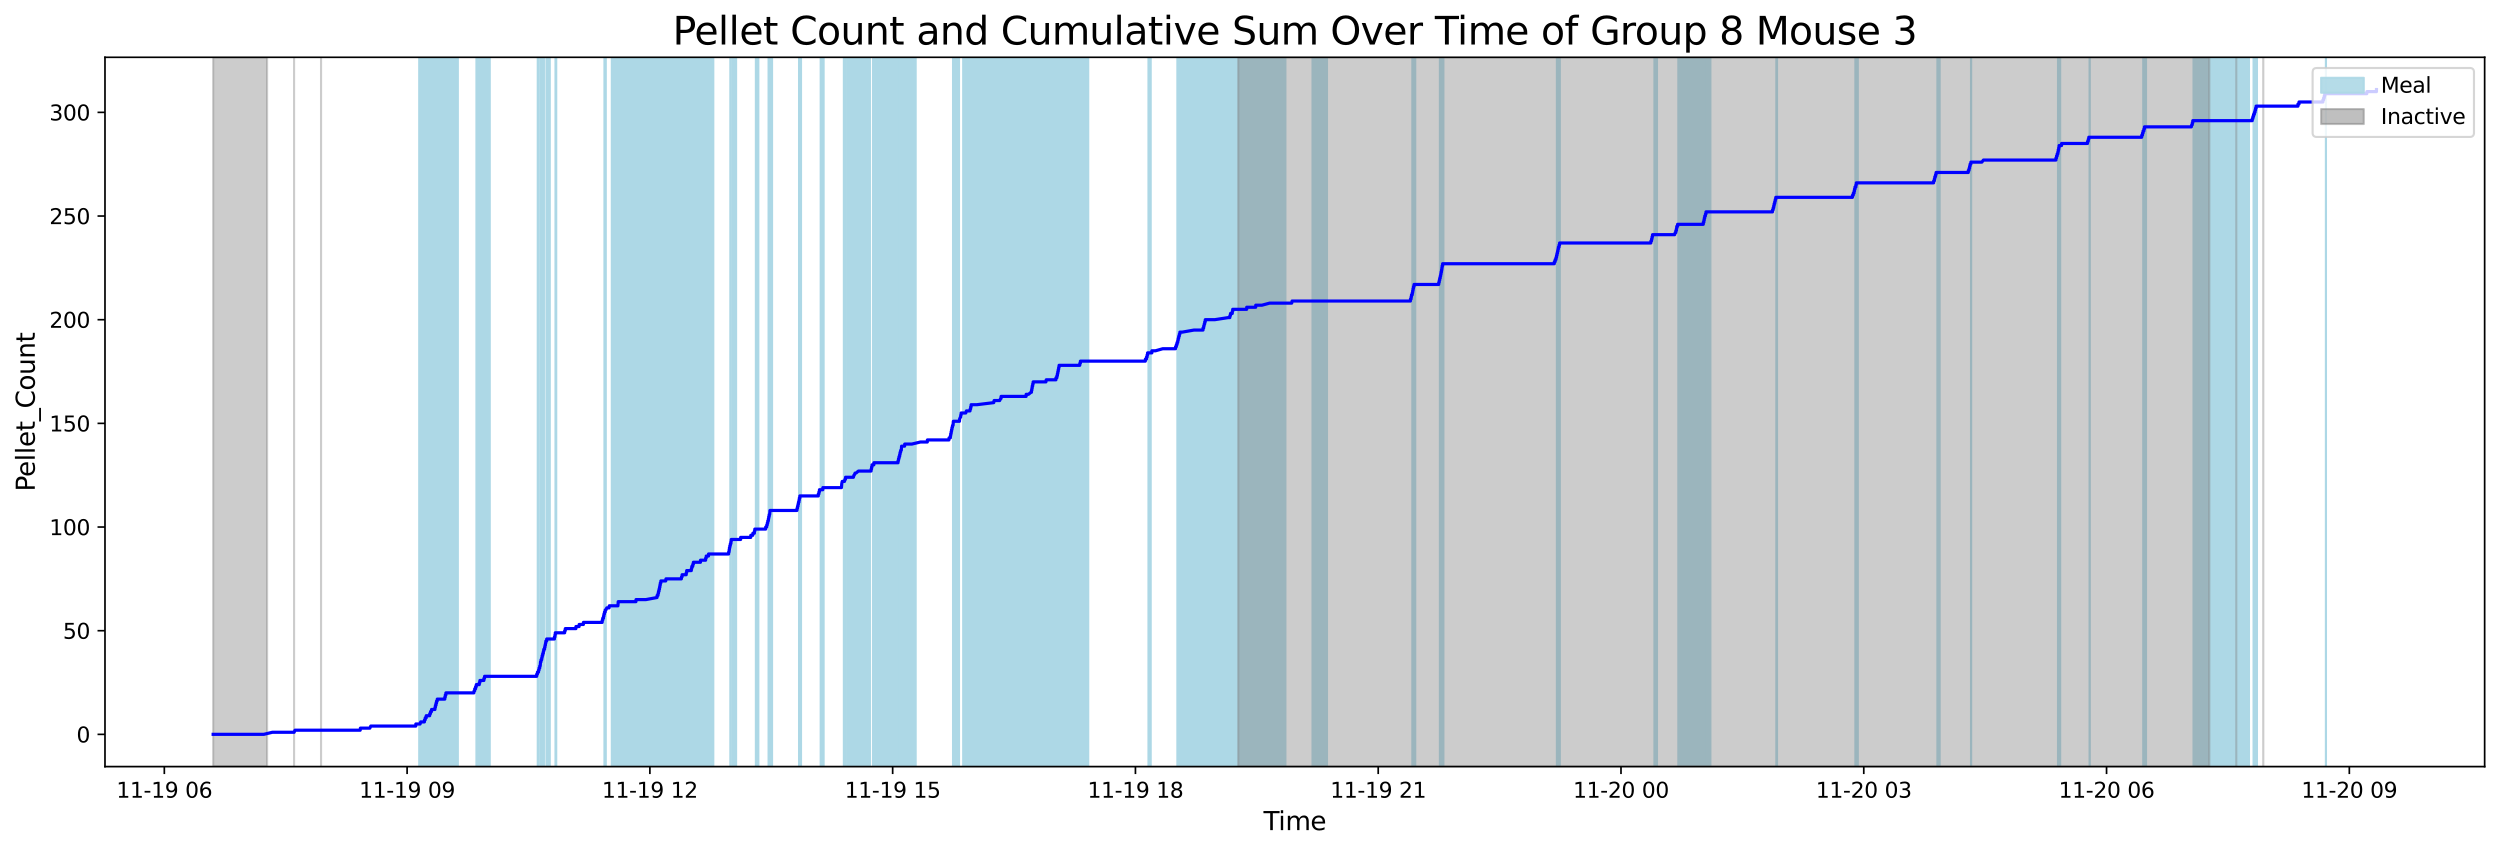 <?xml version="1.0" encoding="utf-8" standalone="no"?>
<!DOCTYPE svg PUBLIC "-//W3C//DTD SVG 1.1//EN"
  "http://www.w3.org/Graphics/SVG/1.1/DTD/svg11.dtd">
<svg xmlns:xlink="http://www.w3.org/1999/xlink" width="1172.435pt" height="399.009pt" viewBox="0 0 1172.435 399.009" xmlns="http://www.w3.org/2000/svg" version="1.1">
 <defs>
  <style type="text/css">*{stroke-linejoin: round; stroke-linecap: butt}</style>
 </defs>
 <g id="figure_1">
  <g id="patch_1">
   <path d="M 0 399.009 
L 1172.435 399.009 
L 1172.435 0 
L 0 0 
z
" style="fill: #ffffff"/>
  </g>
  <g id="axes_1">
   <g id="patch_2">
    <path d="M 49.235 359.517 
L 1165.235 359.517 
L 1165.235 26.877 
L 49.235 26.877 
z
" style="fill: #ffffff"/>
   </g>
   <g id="patch_3">
    <path d="M 199.939 359.517 
L 199.939 26.877 
L 196.603 26.877 
L 196.603 359.517 
z
" clip-path="url(#pc5980fa121)" style="fill: #add8e6; stroke: #add8e6; stroke-linejoin: miter"/>
   </g>
   <g id="patch_4">
    <path d="M 214.711 359.517 
L 214.711 26.877 
L 200.548 26.877 
L 200.548 359.517 
z
" clip-path="url(#pc5980fa121)" style="fill: #add8e6; stroke: #add8e6; stroke-linejoin: miter"/>
   </g>
   <g id="patch_5">
    <path d="M 201.368 359.517 
L 201.368 26.877 
L 200.675 26.877 
L 200.675 359.517 
z
" clip-path="url(#pc5980fa121)" style="fill: #add8e6; stroke: #add8e6; stroke-linejoin: miter"/>
   </g>
   <g id="patch_6">
    <path d="M 205.461 359.517 
L 205.461 26.877 
L 205.4 26.877 
L 205.4 359.517 
z
" clip-path="url(#pc5980fa121)" style="fill: #add8e6; stroke: #add8e6; stroke-linejoin: miter"/>
   </g>
   <g id="patch_7">
    <path d="M 209.621 359.517 
L 209.621 26.877 
L 209.692 26.877 
L 209.692 359.517 
z
" clip-path="url(#pc5980fa121)" style="fill: #add8e6; stroke: #add8e6; stroke-linejoin: miter"/>
   </g>
   <g id="patch_8">
    <path d="M 229.679 359.517 
L 229.679 26.877 
L 223.44 26.877 
L 223.44 359.517 
z
" clip-path="url(#pc5980fa121)" style="fill: #add8e6; stroke: #add8e6; stroke-linejoin: miter"/>
   </g>
   <g id="patch_9">
    <path d="M 224.897 359.517 
L 224.897 26.877 
L 225.801 26.877 
L 225.801 359.517 
z
" clip-path="url(#pc5980fa121)" style="fill: #add8e6; stroke: #add8e6; stroke-linejoin: miter"/>
   </g>
   <g id="patch_10">
    <path d="M 252.197 359.517 
L 252.197 26.877 
L 252.349 26.877 
L 252.349 359.517 
z
" clip-path="url(#pc5980fa121)" style="fill: #add8e6; stroke: #add8e6; stroke-linejoin: miter"/>
   </g>
   <g id="patch_11">
    <path d="M 253.333 359.517 
L 253.333 26.877 
L 253.517 26.877 
L 253.517 359.517 
z
" clip-path="url(#pc5980fa121)" style="fill: #add8e6; stroke: #add8e6; stroke-linejoin: miter"/>
   </g>
   <g id="patch_12">
    <path d="M 254.248 359.517 
L 254.248 26.877 
L 254.194 26.877 
L 254.194 359.517 
z
" clip-path="url(#pc5980fa121)" style="fill: #add8e6; stroke: #add8e6; stroke-linejoin: miter"/>
   </g>
   <g id="patch_13">
    <path d="M 255.079 359.517 
L 255.079 26.877 
L 254.984 26.877 
L 254.984 359.517 
z
" clip-path="url(#pc5980fa121)" style="fill: #add8e6; stroke: #add8e6; stroke-linejoin: miter"/>
   </g>
   <g id="patch_14">
    <path d="M 256.287 359.517 
L 256.287 26.877 
L 256.494 26.877 
L 256.494 359.517 
z
" clip-path="url(#pc5980fa121)" style="fill: #add8e6; stroke: #add8e6; stroke-linejoin: miter"/>
   </g>
   <g id="patch_15">
    <path d="M 257.831 359.517 
L 257.831 26.877 
L 256.964 26.877 
L 256.964 359.517 
z
" clip-path="url(#pc5980fa121)" style="fill: #add8e6; stroke: #add8e6; stroke-linejoin: miter"/>
   </g>
   <g id="patch_16">
    <path d="M 260.515 359.517 
L 260.515 26.877 
L 260.85 26.877 
L 260.85 359.517 
z
" clip-path="url(#pc5980fa121)" style="fill: #add8e6; stroke: #add8e6; stroke-linejoin: miter"/>
   </g>
   <g id="patch_17">
    <path d="M 283.471 359.517 
L 283.471 26.877 
L 284.096 26.877 
L 284.096 359.517 
z
" clip-path="url(#pc5980fa121)" style="fill: #add8e6; stroke: #add8e6; stroke-linejoin: miter"/>
   </g>
   <g id="patch_18">
    <path d="M 309.186 359.517 
L 309.186 26.877 
L 286.936 26.877 
L 286.936 359.517 
z
" clip-path="url(#pc5980fa121)" style="fill: #add8e6; stroke: #add8e6; stroke-linejoin: miter"/>
   </g>
   <g id="patch_19">
    <path d="M 316.663 359.517 
L 316.663 26.877 
L 290.895 26.877 
L 290.895 359.517 
z
" clip-path="url(#pc5980fa121)" style="fill: #add8e6; stroke: #add8e6; stroke-linejoin: miter"/>
   </g>
   <g id="patch_20">
    <path d="M 334.511 359.517 
L 334.511 26.877 
L 310.47 26.877 
L 310.47 359.517 
z
" clip-path="url(#pc5980fa121)" style="fill: #add8e6; stroke: #add8e6; stroke-linejoin: miter"/>
   </g>
   <g id="patch_21">
    <path d="M 324.346 359.517 
L 324.346 26.877 
L 320.509 26.877 
L 320.509 359.517 
z
" clip-path="url(#pc5980fa121)" style="fill: #add8e6; stroke: #add8e6; stroke-linejoin: miter"/>
   </g>
   <g id="patch_22">
    <path d="M 322.372 359.517 
L 322.372 26.877 
L 322.817 26.877 
L 322.817 359.517 
z
" clip-path="url(#pc5980fa121)" style="fill: #add8e6; stroke: #add8e6; stroke-linejoin: miter"/>
   </g>
   <g id="patch_23">
    <path d="M 325.461 359.517 
L 325.461 26.877 
L 325.638 26.877 
L 325.638 359.517 
z
" clip-path="url(#pc5980fa121)" style="fill: #add8e6; stroke: #add8e6; stroke-linejoin: miter"/>
   </g>
   <g id="patch_24">
    <path d="M 331.308 359.517 
L 331.308 26.877 
L 331.745 26.877 
L 331.745 359.517 
z
" clip-path="url(#pc5980fa121)" style="fill: #add8e6; stroke: #add8e6; stroke-linejoin: miter"/>
   </g>
   <g id="patch_25">
    <path d="M 342.727 359.517 
L 342.727 26.877 
L 342.51 26.877 
L 342.51 359.517 
z
" clip-path="url(#pc5980fa121)" style="fill: #add8e6; stroke: #add8e6; stroke-linejoin: miter"/>
   </g>
   <g id="patch_26">
    <path d="M 345.199 359.517 
L 345.199 26.877 
L 343.478 26.877 
L 343.478 359.517 
z
" clip-path="url(#pc5980fa121)" style="fill: #add8e6; stroke: #add8e6; stroke-linejoin: miter"/>
   </g>
   <g id="patch_27">
    <path d="M 355.638 359.517 
L 355.638 26.877 
L 354.488 26.877 
L 354.488 359.517 
z
" clip-path="url(#pc5980fa121)" style="fill: #add8e6; stroke: #add8e6; stroke-linejoin: miter"/>
   </g>
   <g id="patch_28">
    <path d="M 360.445 359.517 
L 360.445 26.877 
L 360.82 26.877 
L 360.82 359.517 
z
" clip-path="url(#pc5980fa121)" style="fill: #add8e6; stroke: #add8e6; stroke-linejoin: miter"/>
   </g>
   <g id="patch_29">
    <path d="M 361.524 359.517 
L 361.524 26.877 
L 360.932 26.877 
L 360.932 359.517 
z
" clip-path="url(#pc5980fa121)" style="fill: #add8e6; stroke: #add8e6; stroke-linejoin: miter"/>
   </g>
   <g id="patch_30">
    <path d="M 361.607 359.517 
L 361.607 26.877 
L 361.012 26.877 
L 361.012 359.517 
z
" clip-path="url(#pc5980fa121)" style="fill: #add8e6; stroke: #add8e6; stroke-linejoin: miter"/>
   </g>
   <g id="patch_31">
    <path d="M 362.07 359.517 
L 362.07 26.877 
L 361.68 26.877 
L 361.68 359.517 
z
" clip-path="url(#pc5980fa121)" style="fill: #add8e6; stroke: #add8e6; stroke-linejoin: miter"/>
   </g>
   <g id="patch_32">
    <path d="M 374.738 359.517 
L 374.738 26.877 
L 374.753 26.877 
L 374.753 359.517 
z
" clip-path="url(#pc5980fa121)" style="fill: #add8e6; stroke: #add8e6; stroke-linejoin: miter"/>
   </g>
   <g id="patch_33">
    <path d="M 375.457 359.517 
L 375.457 26.877 
L 375.653 26.877 
L 375.653 359.517 
z
" clip-path="url(#pc5980fa121)" style="fill: #add8e6; stroke: #add8e6; stroke-linejoin: miter"/>
   </g>
   <g id="patch_34">
    <path d="M 386.254 359.517 
L 386.254 26.877 
L 384.884 26.877 
L 384.884 359.517 
z
" clip-path="url(#pc5980fa121)" style="fill: #add8e6; stroke: #add8e6; stroke-linejoin: miter"/>
   </g>
   <g id="patch_35">
    <path d="M 396.7 359.517 
L 396.7 26.877 
L 395.755 26.877 
L 395.755 359.517 
z
" clip-path="url(#pc5980fa121)" style="fill: #add8e6; stroke: #add8e6; stroke-linejoin: miter"/>
   </g>
   <g id="patch_36">
    <path d="M 407.969 359.517 
L 407.969 26.877 
L 397.499 26.877 
L 397.499 359.517 
z
" clip-path="url(#pc5980fa121)" style="fill: #add8e6; stroke: #add8e6; stroke-linejoin: miter"/>
   </g>
   <g id="patch_37">
    <path d="M 429.423 359.517 
L 429.423 26.877 
L 409.428 26.877 
L 409.428 359.517 
z
" clip-path="url(#pc5980fa121)" style="fill: #add8e6; stroke: #add8e6; stroke-linejoin: miter"/>
   </g>
   <g id="patch_38">
    <path d="M 421.664 359.517 
L 421.664 26.877 
L 422.157 26.877 
L 422.157 359.517 
z
" clip-path="url(#pc5980fa121)" style="fill: #add8e6; stroke: #add8e6; stroke-linejoin: miter"/>
   </g>
   <g id="patch_39">
    <path d="M 422.994 359.517 
L 422.994 26.877 
L 423.167 26.877 
L 423.167 359.517 
z
" clip-path="url(#pc5980fa121)" style="fill: #add8e6; stroke: #add8e6; stroke-linejoin: miter"/>
   </g>
   <g id="patch_40">
    <path d="M 449.744 359.517 
L 449.744 26.877 
L 446.955 26.877 
L 446.955 359.517 
z
" clip-path="url(#pc5980fa121)" style="fill: #add8e6; stroke: #add8e6; stroke-linejoin: miter"/>
   </g>
   <g id="patch_41">
    <path d="M 448.719 359.517 
L 448.719 26.877 
L 447.832 26.877 
L 447.832 359.517 
z
" clip-path="url(#pc5980fa121)" style="fill: #add8e6; stroke: #add8e6; stroke-linejoin: miter"/>
   </g>
   <g id="patch_42">
    <path d="M 473.804 359.517 
L 473.804 26.877 
L 451.718 26.877 
L 451.718 359.517 
z
" clip-path="url(#pc5980fa121)" style="fill: #add8e6; stroke: #add8e6; stroke-linejoin: miter"/>
   </g>
   <g id="patch_43">
    <path d="M 469.583 359.517 
L 469.583 26.877 
L 455.861 26.877 
L 455.861 359.517 
z
" clip-path="url(#pc5980fa121)" style="fill: #add8e6; stroke: #add8e6; stroke-linejoin: miter"/>
   </g>
   <g id="patch_44">
    <path d="M 492.487 359.517 
L 492.487 26.877 
L 476.572 26.877 
L 476.572 359.517 
z
" clip-path="url(#pc5980fa121)" style="fill: #add8e6; stroke: #add8e6; stroke-linejoin: miter"/>
   </g>
   <g id="patch_45">
    <path d="M 496.113 359.517 
L 496.113 26.877 
L 470.065 26.877 
L 470.065 359.517 
z
" clip-path="url(#pc5980fa121)" style="fill: #add8e6; stroke: #add8e6; stroke-linejoin: miter"/>
   </g>
   <g id="patch_46">
    <path d="M 510.345 359.517 
L 510.345 26.877 
L 484.281 26.877 
L 484.281 359.517 
z
" clip-path="url(#pc5980fa121)" style="fill: #add8e6; stroke: #add8e6; stroke-linejoin: miter"/>
   </g>
   <g id="patch_47">
    <path d="M 484.987 359.517 
L 484.987 26.877 
L 485.061 26.877 
L 485.061 359.517 
z
" clip-path="url(#pc5980fa121)" style="fill: #add8e6; stroke: #add8e6; stroke-linejoin: miter"/>
   </g>
   <g id="patch_48">
    <path d="M 498.964 359.517 
L 498.964 26.877 
L 497.264 26.877 
L 497.264 359.517 
z
" clip-path="url(#pc5980fa121)" style="fill: #add8e6; stroke: #add8e6; stroke-linejoin: miter"/>
   </g>
   <g id="patch_49">
    <path d="M 509.051 359.517 
L 509.051 26.877 
L 507.258 26.877 
L 507.258 359.517 
z
" clip-path="url(#pc5980fa121)" style="fill: #add8e6; stroke: #add8e6; stroke-linejoin: miter"/>
   </g>
   <g id="patch_50">
    <path d="M 539.651 359.517 
L 539.651 26.877 
L 538.607 26.877 
L 538.607 359.517 
z
" clip-path="url(#pc5980fa121)" style="fill: #add8e6; stroke: #add8e6; stroke-linejoin: miter"/>
   </g>
   <g id="patch_51">
    <path d="M 572.165 359.517 
L 572.165 26.877 
L 552.16 26.877 
L 552.16 359.517 
z
" clip-path="url(#pc5980fa121)" style="fill: #add8e6; stroke: #add8e6; stroke-linejoin: miter"/>
   </g>
   <g id="patch_52">
    <path d="M 553.874 359.517 
L 553.874 26.877 
L 553.803 26.877 
L 553.803 359.517 
z
" clip-path="url(#pc5980fa121)" style="fill: #add8e6; stroke: #add8e6; stroke-linejoin: miter"/>
   </g>
   <g id="patch_53">
    <path d="M 586.798 359.517 
L 586.798 26.877 
L 564.887 26.877 
L 564.887 359.517 
z
" clip-path="url(#pc5980fa121)" style="fill: #add8e6; stroke: #add8e6; stroke-linejoin: miter"/>
   </g>
   <g id="patch_54">
    <path d="M 569.045 359.517 
L 569.045 26.877 
L 565.707 26.877 
L 565.707 359.517 
z
" clip-path="url(#pc5980fa121)" style="fill: #add8e6; stroke: #add8e6; stroke-linejoin: miter"/>
   </g>
   <g id="patch_55">
    <path d="M 602.811 359.517 
L 602.811 26.877 
L 577.546 26.877 
L 577.546 359.517 
z
" clip-path="url(#pc5980fa121)" style="fill: #add8e6; stroke: #add8e6; stroke-linejoin: miter"/>
   </g>
   <g id="patch_56">
    <path d="M 578.292 359.517 
L 578.292 26.877 
L 578.531 26.877 
L 578.531 359.517 
z
" clip-path="url(#pc5980fa121)" style="fill: #add8e6; stroke: #add8e6; stroke-linejoin: miter"/>
   </g>
   <g id="patch_57">
    <path d="M 622.315 359.517 
L 622.315 26.877 
L 615.544 26.877 
L 615.544 359.517 
z
" clip-path="url(#pc5980fa121)" style="fill: #add8e6; stroke: #add8e6; stroke-linejoin: miter"/>
   </g>
   <g id="patch_58">
    <path d="M 662.447 359.517 
L 662.447 26.877 
L 662.356 26.877 
L 662.356 359.517 
z
" clip-path="url(#pc5980fa121)" style="fill: #add8e6; stroke: #add8e6; stroke-linejoin: miter"/>
   </g>
   <g id="patch_59">
    <path d="M 663.004 359.517 
L 663.004 26.877 
L 663.699 26.877 
L 663.699 359.517 
z
" clip-path="url(#pc5980fa121)" style="fill: #add8e6; stroke: #add8e6; stroke-linejoin: miter"/>
   </g>
   <g id="patch_60">
    <path d="M 675.275 359.517 
L 675.275 26.877 
L 675.924 26.877 
L 675.924 359.517 
z
" clip-path="url(#pc5980fa121)" style="fill: #add8e6; stroke: #add8e6; stroke-linejoin: miter"/>
   </g>
   <g id="patch_61">
    <path d="M 676.601 359.517 
L 676.601 26.877 
L 676.909 26.877 
L 676.909 359.517 
z
" clip-path="url(#pc5980fa121)" style="fill: #add8e6; stroke: #add8e6; stroke-linejoin: miter"/>
   </g>
   <g id="patch_62">
    <path d="M 730.151 359.517 
L 730.151 26.877 
L 731.507 26.877 
L 731.507 359.517 
z
" clip-path="url(#pc5980fa121)" style="fill: #add8e6; stroke: #add8e6; stroke-linejoin: miter"/>
   </g>
   <g id="patch_63">
    <path d="M 777.073 359.517 
L 777.073 26.877 
L 775.89 26.877 
L 775.89 359.517 
z
" clip-path="url(#pc5980fa121)" style="fill: #add8e6; stroke: #add8e6; stroke-linejoin: miter"/>
   </g>
   <g id="patch_64">
    <path d="M 802.121 359.517 
L 802.121 26.877 
L 787.107 26.877 
L 787.107 359.517 
z
" clip-path="url(#pc5980fa121)" style="fill: #add8e6; stroke: #add8e6; stroke-linejoin: miter"/>
   </g>
   <g id="patch_65">
    <path d="M 799.461 359.517 
L 799.461 26.877 
L 800.487 26.877 
L 800.487 359.517 
z
" clip-path="url(#pc5980fa121)" style="fill: #add8e6; stroke: #add8e6; stroke-linejoin: miter"/>
   </g>
   <g id="patch_66">
    <path d="M 833.057 359.517 
L 833.057 26.877 
L 833.373 26.877 
L 833.373 359.517 
z
" clip-path="url(#pc5980fa121)" style="fill: #add8e6; stroke: #add8e6; stroke-linejoin: miter"/>
   </g>
   <g id="patch_67">
    <path d="M 871.078 359.517 
L 871.078 26.877 
L 870.13 26.877 
L 870.13 359.517 
z
" clip-path="url(#pc5980fa121)" style="fill: #add8e6; stroke: #add8e6; stroke-linejoin: miter"/>
   </g>
   <g id="patch_68">
    <path d="M 870.836 359.517 
L 870.836 26.877 
L 871.184 26.877 
L 871.184 359.517 
z
" clip-path="url(#pc5980fa121)" style="fill: #add8e6; stroke: #add8e6; stroke-linejoin: miter"/>
   </g>
   <g id="patch_69">
    <path d="M 909.646 359.517 
L 909.646 26.877 
L 908.598 26.877 
L 908.598 359.517 
z
" clip-path="url(#pc5980fa121)" style="fill: #add8e6; stroke: #add8e6; stroke-linejoin: miter"/>
   </g>
   <g id="patch_70">
    <path d="M 924.412 359.517 
L 924.412 26.877 
L 924.355 26.877 
L 924.355 359.517 
z
" clip-path="url(#pc5980fa121)" style="fill: #add8e6; stroke: #add8e6; stroke-linejoin: miter"/>
   </g>
   <g id="patch_71">
    <path d="M 965.158 359.517 
L 965.158 26.877 
L 965.238 26.877 
L 965.238 359.517 
z
" clip-path="url(#pc5980fa121)" style="fill: #add8e6; stroke: #add8e6; stroke-linejoin: miter"/>
   </g>
   <g id="patch_72">
    <path d="M 966.157 359.517 
L 966.157 26.877 
L 966.068 26.877 
L 966.068 359.517 
z
" clip-path="url(#pc5980fa121)" style="fill: #add8e6; stroke: #add8e6; stroke-linejoin: miter"/>
   </g>
   <g id="patch_73">
    <path d="M 980.052 359.517 
L 980.052 26.877 
L 979.959 26.877 
L 979.959 359.517 
z
" clip-path="url(#pc5980fa121)" style="fill: #add8e6; stroke: #add8e6; stroke-linejoin: miter"/>
   </g>
   <g id="patch_74">
    <path d="M 1005.132 359.517 
L 1005.132 26.877 
L 1005.509 26.877 
L 1005.509 359.517 
z
" clip-path="url(#pc5980fa121)" style="fill: #add8e6; stroke: #add8e6; stroke-linejoin: miter"/>
   </g>
   <g id="patch_75">
    <path d="M 1006.42 359.517 
L 1006.42 26.877 
L 1006.114 26.877 
L 1006.114 359.517 
z
" clip-path="url(#pc5980fa121)" style="fill: #add8e6; stroke: #add8e6; stroke-linejoin: miter"/>
   </g>
   <g id="patch_76">
    <path d="M 1054.706 359.517 
L 1054.706 26.877 
L 1028.715 26.877 
L 1028.715 359.517 
z
" clip-path="url(#pc5980fa121)" style="fill: #add8e6; stroke: #add8e6; stroke-linejoin: miter"/>
   </g>
   <g id="patch_77">
    <path d="M 1056.865 359.517 
L 1056.865 26.877 
L 1058.45 26.877 
L 1058.45 359.517 
z
" clip-path="url(#pc5980fa121)" style="fill: #add8e6; stroke: #add8e6; stroke-linejoin: miter"/>
   </g>
   <g id="patch_78">
    <path d="M 1090.788 359.517 
L 1090.788 26.877 
L 1090.809 26.877 
L 1090.809 359.517 
z
" clip-path="url(#pc5980fa121)" style="fill: #add8e6; stroke: #add8e6; stroke-linejoin: miter"/>
   </g>
   <g id="patch_79">
    <path d="M 99.962 359.517 
L 99.962 26.877 
L 125.264 26.877 
L 125.264 359.517 
z
" clip-path="url(#pc5980fa121)" style="fill: #808080; opacity: 0.4; stroke: #808080; stroke-linejoin: miter"/>
   </g>
   <g id="patch_80">
    <path d="M 137.914 26.877 
L 137.914 26.877 
L 137.914 359.517 
" clip-path="url(#pc5980fa121)" style="fill: #808080; opacity: 0.4; stroke: #808080; stroke-linejoin: miter"/>
   </g>
   <g id="patch_81">
    <path d="M 150.565 26.877 
L 150.565 26.877 
L 150.565 359.517 
" clip-path="url(#pc5980fa121)" style="fill: #808080; opacity: 0.4; stroke: #808080; stroke-linejoin: miter"/>
   </g>
   <g id="patch_82">
    <path d="M 580.69 359.517 
L 580.69 26.877 
L 1036.115 26.877 
L 1036.115 359.517 
z
" clip-path="url(#pc5980fa121)" style="fill: #808080; opacity: 0.4; stroke: #808080; stroke-linejoin: miter"/>
   </g>
   <g id="patch_83">
    <path d="M 1048.766 26.877 
L 1048.766 26.877 
L 1048.766 359.517 
" clip-path="url(#pc5980fa121)" style="fill: #808080; opacity: 0.4; stroke: #808080; stroke-linejoin: miter"/>
   </g>
   <g id="patch_84">
    <path d="M 1061.417 26.877 
L 1061.417 26.877 
L 1061.417 359.517 
" clip-path="url(#pc5980fa121)" style="fill: #808080; opacity: 0.4; stroke: #808080; stroke-linejoin: miter"/>
   </g>
   <g id="matplotlib.axis_1">
    <g id="xtick_1">
     <g id="line2d_1">
      <defs>
       <path id="me0bd4610d8" d="M 0 0 
L 0 3.5 
" style="stroke: #000000; stroke-width: 0.8"/>
      </defs>
      <g>
       <use xlink:href="#me0bd4610d8" x="77.064" y="359.517" style="stroke: #000000; stroke-width: 0.8"/>
      </g>
     </g>
     <g id="text_1">
      <!-- 11-19 06 -->
      <g transform="translate(54.584 374.116) scale(0.1 -0.1)">
       <defs>
        <path id="DejaVuSans-31" d="M 794 531 
L 1825 531 
L 1825 4091 
L 703 3866 
L 703 4441 
L 1819 4666 
L 2450 4666 
L 2450 531 
L 3481 531 
L 3481 0 
L 794 0 
L 794 531 
z
" transform="scale(0.016)"/>
        <path id="DejaVuSans-2d" d="M 313 2009 
L 1997 2009 
L 1997 1497 
L 313 1497 
L 313 2009 
z
" transform="scale(0.016)"/>
        <path id="DejaVuSans-39" d="M 703 97 
L 703 672 
Q 941 559 1184 500 
Q 1428 441 1663 441 
Q 2288 441 2617 861 
Q 2947 1281 2994 2138 
Q 2813 1869 2534 1725 
Q 2256 1581 1919 1581 
Q 1219 1581 811 2004 
Q 403 2428 403 3163 
Q 403 3881 828 4315 
Q 1253 4750 1959 4750 
Q 2769 4750 3195 4129 
Q 3622 3509 3622 2328 
Q 3622 1225 3098 567 
Q 2575 -91 1691 -91 
Q 1453 -91 1209 -44 
Q 966 3 703 97 
z
M 1959 2075 
Q 2384 2075 2632 2365 
Q 2881 2656 2881 3163 
Q 2881 3666 2632 3958 
Q 2384 4250 1959 4250 
Q 1534 4250 1286 3958 
Q 1038 3666 1038 3163 
Q 1038 2656 1286 2365 
Q 1534 2075 1959 2075 
z
" transform="scale(0.016)"/>
        <path id="DejaVuSans-20" transform="scale(0.016)"/>
        <path id="DejaVuSans-30" d="M 2034 4250 
Q 1547 4250 1301 3770 
Q 1056 3291 1056 2328 
Q 1056 1369 1301 889 
Q 1547 409 2034 409 
Q 2525 409 2770 889 
Q 3016 1369 3016 2328 
Q 3016 3291 2770 3770 
Q 2525 4250 2034 4250 
z
M 2034 4750 
Q 2819 4750 3233 4129 
Q 3647 3509 3647 2328 
Q 3647 1150 3233 529 
Q 2819 -91 2034 -91 
Q 1250 -91 836 529 
Q 422 1150 422 2328 
Q 422 3509 836 4129 
Q 1250 4750 2034 4750 
z
" transform="scale(0.016)"/>
        <path id="DejaVuSans-36" d="M 2113 2584 
Q 1688 2584 1439 2293 
Q 1191 2003 1191 1497 
Q 1191 994 1439 701 
Q 1688 409 2113 409 
Q 2538 409 2786 701 
Q 3034 994 3034 1497 
Q 3034 2003 2786 2293 
Q 2538 2584 2113 2584 
z
M 3366 4563 
L 3366 3988 
Q 3128 4100 2886 4159 
Q 2644 4219 2406 4219 
Q 1781 4219 1451 3797 
Q 1122 3375 1075 2522 
Q 1259 2794 1537 2939 
Q 1816 3084 2150 3084 
Q 2853 3084 3261 2657 
Q 3669 2231 3669 1497 
Q 3669 778 3244 343 
Q 2819 -91 2113 -91 
Q 1303 -91 875 529 
Q 447 1150 447 2328 
Q 447 3434 972 4092 
Q 1497 4750 2381 4750 
Q 2619 4750 2861 4703 
Q 3103 4656 3366 4563 
z
" transform="scale(0.016)"/>
       </defs>
       <use xlink:href="#DejaVuSans-31"/>
       <use xlink:href="#DejaVuSans-31" x="63.623"/>
       <use xlink:href="#DejaVuSans-2d" x="127.246"/>
       <use xlink:href="#DejaVuSans-31" x="163.33"/>
       <use xlink:href="#DejaVuSans-39" x="226.953"/>
       <use xlink:href="#DejaVuSans-20" x="290.576"/>
       <use xlink:href="#DejaVuSans-30" x="322.363"/>
       <use xlink:href="#DejaVuSans-36" x="385.986"/>
      </g>
     </g>
    </g>
    <g id="xtick_2">
     <g id="line2d_2">
      <g>
       <use xlink:href="#me0bd4610d8" x="190.921" y="359.517" style="stroke: #000000; stroke-width: 0.8"/>
      </g>
     </g>
     <g id="text_2">
      <!-- 11-19 09 -->
      <g transform="translate(168.44 374.116) scale(0.1 -0.1)">
       <use xlink:href="#DejaVuSans-31"/>
       <use xlink:href="#DejaVuSans-31" x="63.623"/>
       <use xlink:href="#DejaVuSans-2d" x="127.246"/>
       <use xlink:href="#DejaVuSans-31" x="163.33"/>
       <use xlink:href="#DejaVuSans-39" x="226.953"/>
       <use xlink:href="#DejaVuSans-20" x="290.576"/>
       <use xlink:href="#DejaVuSans-30" x="322.363"/>
       <use xlink:href="#DejaVuSans-39" x="385.986"/>
      </g>
     </g>
    </g>
    <g id="xtick_3">
     <g id="line2d_3">
      <g>
       <use xlink:href="#me0bd4610d8" x="304.777" y="359.517" style="stroke: #000000; stroke-width: 0.8"/>
      </g>
     </g>
     <g id="text_3">
      <!-- 11-19 12 -->
      <g transform="translate(282.297 374.116) scale(0.1 -0.1)">
       <defs>
        <path id="DejaVuSans-32" d="M 1228 531 
L 3431 531 
L 3431 0 
L 469 0 
L 469 531 
Q 828 903 1448 1529 
Q 2069 2156 2228 2338 
Q 2531 2678 2651 2914 
Q 2772 3150 2772 3378 
Q 2772 3750 2511 3984 
Q 2250 4219 1831 4219 
Q 1534 4219 1204 4116 
Q 875 4013 500 3803 
L 500 4441 
Q 881 4594 1212 4672 
Q 1544 4750 1819 4750 
Q 2544 4750 2975 4387 
Q 3406 4025 3406 3419 
Q 3406 3131 3298 2873 
Q 3191 2616 2906 2266 
Q 2828 2175 2409 1742 
Q 1991 1309 1228 531 
z
" transform="scale(0.016)"/>
       </defs>
       <use xlink:href="#DejaVuSans-31"/>
       <use xlink:href="#DejaVuSans-31" x="63.623"/>
       <use xlink:href="#DejaVuSans-2d" x="127.246"/>
       <use xlink:href="#DejaVuSans-31" x="163.33"/>
       <use xlink:href="#DejaVuSans-39" x="226.953"/>
       <use xlink:href="#DejaVuSans-20" x="290.576"/>
       <use xlink:href="#DejaVuSans-31" x="322.363"/>
       <use xlink:href="#DejaVuSans-32" x="385.986"/>
      </g>
     </g>
    </g>
    <g id="xtick_4">
     <g id="line2d_4">
      <g>
       <use xlink:href="#me0bd4610d8" x="418.634" y="359.517" style="stroke: #000000; stroke-width: 0.8"/>
      </g>
     </g>
     <g id="text_4">
      <!-- 11-19 15 -->
      <g transform="translate(396.153 374.116) scale(0.1 -0.1)">
       <defs>
        <path id="DejaVuSans-35" d="M 691 4666 
L 3169 4666 
L 3169 4134 
L 1269 4134 
L 1269 2991 
Q 1406 3038 1543 3061 
Q 1681 3084 1819 3084 
Q 2600 3084 3056 2656 
Q 3513 2228 3513 1497 
Q 3513 744 3044 326 
Q 2575 -91 1722 -91 
Q 1428 -91 1123 -41 
Q 819 9 494 109 
L 494 744 
Q 775 591 1075 516 
Q 1375 441 1709 441 
Q 2250 441 2565 725 
Q 2881 1009 2881 1497 
Q 2881 1984 2565 2268 
Q 2250 2553 1709 2553 
Q 1456 2553 1204 2497 
Q 953 2441 691 2322 
L 691 4666 
z
" transform="scale(0.016)"/>
       </defs>
       <use xlink:href="#DejaVuSans-31"/>
       <use xlink:href="#DejaVuSans-31" x="63.623"/>
       <use xlink:href="#DejaVuSans-2d" x="127.246"/>
       <use xlink:href="#DejaVuSans-31" x="163.33"/>
       <use xlink:href="#DejaVuSans-39" x="226.953"/>
       <use xlink:href="#DejaVuSans-20" x="290.576"/>
       <use xlink:href="#DejaVuSans-31" x="322.363"/>
       <use xlink:href="#DejaVuSans-35" x="385.986"/>
      </g>
     </g>
    </g>
    <g id="xtick_5">
     <g id="line2d_5">
      <g>
       <use xlink:href="#me0bd4610d8" x="532.49" y="359.517" style="stroke: #000000; stroke-width: 0.8"/>
      </g>
     </g>
     <g id="text_5">
      <!-- 11-19 18 -->
      <g transform="translate(510.01 374.116) scale(0.1 -0.1)">
       <defs>
        <path id="DejaVuSans-38" d="M 2034 2216 
Q 1584 2216 1326 1975 
Q 1069 1734 1069 1313 
Q 1069 891 1326 650 
Q 1584 409 2034 409 
Q 2484 409 2743 651 
Q 3003 894 3003 1313 
Q 3003 1734 2745 1975 
Q 2488 2216 2034 2216 
z
M 1403 2484 
Q 997 2584 770 2862 
Q 544 3141 544 3541 
Q 544 4100 942 4425 
Q 1341 4750 2034 4750 
Q 2731 4750 3128 4425 
Q 3525 4100 3525 3541 
Q 3525 3141 3298 2862 
Q 3072 2584 2669 2484 
Q 3125 2378 3379 2068 
Q 3634 1759 3634 1313 
Q 3634 634 3220 271 
Q 2806 -91 2034 -91 
Q 1263 -91 848 271 
Q 434 634 434 1313 
Q 434 1759 690 2068 
Q 947 2378 1403 2484 
z
M 1172 3481 
Q 1172 3119 1398 2916 
Q 1625 2713 2034 2713 
Q 2441 2713 2670 2916 
Q 2900 3119 2900 3481 
Q 2900 3844 2670 4047 
Q 2441 4250 2034 4250 
Q 1625 4250 1398 4047 
Q 1172 3844 1172 3481 
z
" transform="scale(0.016)"/>
       </defs>
       <use xlink:href="#DejaVuSans-31"/>
       <use xlink:href="#DejaVuSans-31" x="63.623"/>
       <use xlink:href="#DejaVuSans-2d" x="127.246"/>
       <use xlink:href="#DejaVuSans-31" x="163.33"/>
       <use xlink:href="#DejaVuSans-39" x="226.953"/>
       <use xlink:href="#DejaVuSans-20" x="290.576"/>
       <use xlink:href="#DejaVuSans-31" x="322.363"/>
       <use xlink:href="#DejaVuSans-38" x="385.986"/>
      </g>
     </g>
    </g>
    <g id="xtick_6">
     <g id="line2d_6">
      <g>
       <use xlink:href="#me0bd4610d8" x="646.347" y="359.517" style="stroke: #000000; stroke-width: 0.8"/>
      </g>
     </g>
     <g id="text_6">
      <!-- 11-19 21 -->
      <g transform="translate(623.866 374.116) scale(0.1 -0.1)">
       <use xlink:href="#DejaVuSans-31"/>
       <use xlink:href="#DejaVuSans-31" x="63.623"/>
       <use xlink:href="#DejaVuSans-2d" x="127.246"/>
       <use xlink:href="#DejaVuSans-31" x="163.33"/>
       <use xlink:href="#DejaVuSans-39" x="226.953"/>
       <use xlink:href="#DejaVuSans-20" x="290.576"/>
       <use xlink:href="#DejaVuSans-32" x="322.363"/>
       <use xlink:href="#DejaVuSans-31" x="385.986"/>
      </g>
     </g>
    </g>
    <g id="xtick_7">
     <g id="line2d_7">
      <g>
       <use xlink:href="#me0bd4610d8" x="760.203" y="359.517" style="stroke: #000000; stroke-width: 0.8"/>
      </g>
     </g>
     <g id="text_7">
      <!-- 11-20 00 -->
      <g transform="translate(737.723 374.116) scale(0.1 -0.1)">
       <use xlink:href="#DejaVuSans-31"/>
       <use xlink:href="#DejaVuSans-31" x="63.623"/>
       <use xlink:href="#DejaVuSans-2d" x="127.246"/>
       <use xlink:href="#DejaVuSans-32" x="163.33"/>
       <use xlink:href="#DejaVuSans-30" x="226.953"/>
       <use xlink:href="#DejaVuSans-20" x="290.576"/>
       <use xlink:href="#DejaVuSans-30" x="322.363"/>
       <use xlink:href="#DejaVuSans-30" x="385.986"/>
      </g>
     </g>
    </g>
    <g id="xtick_8">
     <g id="line2d_8">
      <g>
       <use xlink:href="#me0bd4610d8" x="874.06" y="359.517" style="stroke: #000000; stroke-width: 0.8"/>
      </g>
     </g>
     <g id="text_8">
      <!-- 11-20 03 -->
      <g transform="translate(851.579 374.116) scale(0.1 -0.1)">
       <defs>
        <path id="DejaVuSans-33" d="M 2597 2516 
Q 3050 2419 3304 2112 
Q 3559 1806 3559 1356 
Q 3559 666 3084 287 
Q 2609 -91 1734 -91 
Q 1441 -91 1130 -33 
Q 819 25 488 141 
L 488 750 
Q 750 597 1062 519 
Q 1375 441 1716 441 
Q 2309 441 2620 675 
Q 2931 909 2931 1356 
Q 2931 1769 2642 2001 
Q 2353 2234 1838 2234 
L 1294 2234 
L 1294 2753 
L 1863 2753 
Q 2328 2753 2575 2939 
Q 2822 3125 2822 3475 
Q 2822 3834 2567 4026 
Q 2313 4219 1838 4219 
Q 1578 4219 1281 4162 
Q 984 4106 628 3988 
L 628 4550 
Q 988 4650 1302 4700 
Q 1616 4750 1894 4750 
Q 2613 4750 3031 4423 
Q 3450 4097 3450 3541 
Q 3450 3153 3228 2886 
Q 3006 2619 2597 2516 
z
" transform="scale(0.016)"/>
       </defs>
       <use xlink:href="#DejaVuSans-31"/>
       <use xlink:href="#DejaVuSans-31" x="63.623"/>
       <use xlink:href="#DejaVuSans-2d" x="127.246"/>
       <use xlink:href="#DejaVuSans-32" x="163.33"/>
       <use xlink:href="#DejaVuSans-30" x="226.953"/>
       <use xlink:href="#DejaVuSans-20" x="290.576"/>
       <use xlink:href="#DejaVuSans-30" x="322.363"/>
       <use xlink:href="#DejaVuSans-33" x="385.986"/>
      </g>
     </g>
    </g>
    <g id="xtick_9">
     <g id="line2d_9">
      <g>
       <use xlink:href="#me0bd4610d8" x="987.916" y="359.517" style="stroke: #000000; stroke-width: 0.8"/>
      </g>
     </g>
     <g id="text_9">
      <!-- 11-20 06 -->
      <g transform="translate(965.436 374.116) scale(0.1 -0.1)">
       <use xlink:href="#DejaVuSans-31"/>
       <use xlink:href="#DejaVuSans-31" x="63.623"/>
       <use xlink:href="#DejaVuSans-2d" x="127.246"/>
       <use xlink:href="#DejaVuSans-32" x="163.33"/>
       <use xlink:href="#DejaVuSans-30" x="226.953"/>
       <use xlink:href="#DejaVuSans-20" x="290.576"/>
       <use xlink:href="#DejaVuSans-30" x="322.363"/>
       <use xlink:href="#DejaVuSans-36" x="385.986"/>
      </g>
     </g>
    </g>
    <g id="xtick_10">
     <g id="line2d_10">
      <g>
       <use xlink:href="#me0bd4610d8" x="1101.773" y="359.517" style="stroke: #000000; stroke-width: 0.8"/>
      </g>
     </g>
     <g id="text_10">
      <!-- 11-20 09 -->
      <g transform="translate(1079.292 374.116) scale(0.1 -0.1)">
       <use xlink:href="#DejaVuSans-31"/>
       <use xlink:href="#DejaVuSans-31" x="63.623"/>
       <use xlink:href="#DejaVuSans-2d" x="127.246"/>
       <use xlink:href="#DejaVuSans-32" x="163.33"/>
       <use xlink:href="#DejaVuSans-30" x="226.953"/>
       <use xlink:href="#DejaVuSans-20" x="290.576"/>
       <use xlink:href="#DejaVuSans-30" x="322.363"/>
       <use xlink:href="#DejaVuSans-39" x="385.986"/>
      </g>
     </g>
    </g>
    <g id="text_11">
     <!-- Time -->
     <g transform="translate(592.555 389.313) scale(0.12 -0.12)">
      <defs>
       <path id="DejaVuSans-54" d="M -19 4666 
L 3928 4666 
L 3928 4134 
L 2272 4134 
L 2272 0 
L 1638 0 
L 1638 4134 
L -19 4134 
L -19 4666 
z
" transform="scale(0.016)"/>
       <path id="DejaVuSans-69" d="M 603 3500 
L 1178 3500 
L 1178 0 
L 603 0 
L 603 3500 
z
M 603 4863 
L 1178 4863 
L 1178 4134 
L 603 4134 
L 603 4863 
z
" transform="scale(0.016)"/>
       <path id="DejaVuSans-6d" d="M 3328 2828 
Q 3544 3216 3844 3400 
Q 4144 3584 4550 3584 
Q 5097 3584 5394 3201 
Q 5691 2819 5691 2113 
L 5691 0 
L 5113 0 
L 5113 2094 
Q 5113 2597 4934 2840 
Q 4756 3084 4391 3084 
Q 3944 3084 3684 2787 
Q 3425 2491 3425 1978 
L 3425 0 
L 2847 0 
L 2847 2094 
Q 2847 2600 2669 2842 
Q 2491 3084 2119 3084 
Q 1678 3084 1418 2786 
Q 1159 2488 1159 1978 
L 1159 0 
L 581 0 
L 581 3500 
L 1159 3500 
L 1159 2956 
Q 1356 3278 1631 3431 
Q 1906 3584 2284 3584 
Q 2666 3584 2933 3390 
Q 3200 3197 3328 2828 
z
" transform="scale(0.016)"/>
       <path id="DejaVuSans-65" d="M 3597 1894 
L 3597 1613 
L 953 1613 
Q 991 1019 1311 708 
Q 1631 397 2203 397 
Q 2534 397 2845 478 
Q 3156 559 3463 722 
L 3463 178 
Q 3153 47 2828 -22 
Q 2503 -91 2169 -91 
Q 1331 -91 842 396 
Q 353 884 353 1716 
Q 353 2575 817 3079 
Q 1281 3584 2069 3584 
Q 2775 3584 3186 3129 
Q 3597 2675 3597 1894 
z
M 3022 2063 
Q 3016 2534 2758 2815 
Q 2500 3097 2075 3097 
Q 1594 3097 1305 2825 
Q 1016 2553 972 2059 
L 3022 2063 
z
" transform="scale(0.016)"/>
      </defs>
      <use xlink:href="#DejaVuSans-54"/>
      <use xlink:href="#DejaVuSans-69" x="57.959"/>
      <use xlink:href="#DejaVuSans-6d" x="85.742"/>
      <use xlink:href="#DejaVuSans-65" x="183.154"/>
     </g>
    </g>
   </g>
   <g id="matplotlib.axis_2">
    <g id="ytick_1">
     <g id="line2d_11">
      <defs>
       <path id="mb5ace26f95" d="M 0 0 
L -3.5 0 
" style="stroke: #000000; stroke-width: 0.8"/>
      </defs>
      <g>
       <use xlink:href="#mb5ace26f95" x="49.235" y="344.397" style="stroke: #000000; stroke-width: 0.8"/>
      </g>
     </g>
     <g id="text_12">
      <!-- 0 -->
      <g transform="translate(35.873 348.196) scale(0.1 -0.1)">
       <use xlink:href="#DejaVuSans-30"/>
      </g>
     </g>
    </g>
    <g id="ytick_2">
     <g id="line2d_12">
      <g>
       <use xlink:href="#mb5ace26f95" x="49.235" y="295.78" style="stroke: #000000; stroke-width: 0.8"/>
      </g>
     </g>
     <g id="text_13">
      <!-- 50 -->
      <g transform="translate(29.51 299.579) scale(0.1 -0.1)">
       <use xlink:href="#DejaVuSans-35"/>
       <use xlink:href="#DejaVuSans-30" x="63.623"/>
      </g>
     </g>
    </g>
    <g id="ytick_3">
     <g id="line2d_13">
      <g>
       <use xlink:href="#mb5ace26f95" x="49.235" y="247.162" style="stroke: #000000; stroke-width: 0.8"/>
      </g>
     </g>
     <g id="text_14">
      <!-- 100 -->
      <g transform="translate(23.148 250.962) scale(0.1 -0.1)">
       <use xlink:href="#DejaVuSans-31"/>
       <use xlink:href="#DejaVuSans-30" x="63.623"/>
       <use xlink:href="#DejaVuSans-30" x="127.246"/>
      </g>
     </g>
    </g>
    <g id="ytick_4">
     <g id="line2d_14">
      <g>
       <use xlink:href="#mb5ace26f95" x="49.235" y="198.545" style="stroke: #000000; stroke-width: 0.8"/>
      </g>
     </g>
     <g id="text_15">
      <!-- 150 -->
      <g transform="translate(23.148 202.344) scale(0.1 -0.1)">
       <use xlink:href="#DejaVuSans-31"/>
       <use xlink:href="#DejaVuSans-35" x="63.623"/>
       <use xlink:href="#DejaVuSans-30" x="127.246"/>
      </g>
     </g>
    </g>
    <g id="ytick_5">
     <g id="line2d_15">
      <g>
       <use xlink:href="#mb5ace26f95" x="49.235" y="149.928" style="stroke: #000000; stroke-width: 0.8"/>
      </g>
     </g>
     <g id="text_16">
      <!-- 200 -->
      <g transform="translate(23.148 153.727) scale(0.1 -0.1)">
       <use xlink:href="#DejaVuSans-32"/>
       <use xlink:href="#DejaVuSans-30" x="63.623"/>
       <use xlink:href="#DejaVuSans-30" x="127.246"/>
      </g>
     </g>
    </g>
    <g id="ytick_6">
     <g id="line2d_16">
      <g>
       <use xlink:href="#mb5ace26f95" x="49.235" y="101.31" style="stroke: #000000; stroke-width: 0.8"/>
      </g>
     </g>
     <g id="text_17">
      <!-- 250 -->
      <g transform="translate(23.148 105.11) scale(0.1 -0.1)">
       <use xlink:href="#DejaVuSans-32"/>
       <use xlink:href="#DejaVuSans-35" x="63.623"/>
       <use xlink:href="#DejaVuSans-30" x="127.246"/>
      </g>
     </g>
    </g>
    <g id="ytick_7">
     <g id="line2d_17">
      <g>
       <use xlink:href="#mb5ace26f95" x="49.235" y="52.693" style="stroke: #000000; stroke-width: 0.8"/>
      </g>
     </g>
     <g id="text_18">
      <!-- 300 -->
      <g transform="translate(23.148 56.492) scale(0.1 -0.1)">
       <use xlink:href="#DejaVuSans-33"/>
       <use xlink:href="#DejaVuSans-30" x="63.623"/>
       <use xlink:href="#DejaVuSans-30" x="127.246"/>
      </g>
     </g>
    </g>
    <g id="text_19">
     <!-- Pellet_Count -->
     <g transform="translate(16.318 230.485) rotate(-90) scale(0.12 -0.12)">
      <defs>
       <path id="DejaVuSans-50" d="M 1259 4147 
L 1259 2394 
L 2053 2394 
Q 2494 2394 2734 2622 
Q 2975 2850 2975 3272 
Q 2975 3691 2734 3919 
Q 2494 4147 2053 4147 
L 1259 4147 
z
M 628 4666 
L 2053 4666 
Q 2838 4666 3239 4311 
Q 3641 3956 3641 3272 
Q 3641 2581 3239 2228 
Q 2838 1875 2053 1875 
L 1259 1875 
L 1259 0 
L 628 0 
L 628 4666 
z
" transform="scale(0.016)"/>
       <path id="DejaVuSans-6c" d="M 603 4863 
L 1178 4863 
L 1178 0 
L 603 0 
L 603 4863 
z
" transform="scale(0.016)"/>
       <path id="DejaVuSans-74" d="M 1172 4494 
L 1172 3500 
L 2356 3500 
L 2356 3053 
L 1172 3053 
L 1172 1153 
Q 1172 725 1289 603 
Q 1406 481 1766 481 
L 2356 481 
L 2356 0 
L 1766 0 
Q 1100 0 847 248 
Q 594 497 594 1153 
L 594 3053 
L 172 3053 
L 172 3500 
L 594 3500 
L 594 4494 
L 1172 4494 
z
" transform="scale(0.016)"/>
       <path id="DejaVuSans-5f" d="M 3263 -1063 
L 3263 -1509 
L -63 -1509 
L -63 -1063 
L 3263 -1063 
z
" transform="scale(0.016)"/>
       <path id="DejaVuSans-43" d="M 4122 4306 
L 4122 3641 
Q 3803 3938 3442 4084 
Q 3081 4231 2675 4231 
Q 1875 4231 1450 3742 
Q 1025 3253 1025 2328 
Q 1025 1406 1450 917 
Q 1875 428 2675 428 
Q 3081 428 3442 575 
Q 3803 722 4122 1019 
L 4122 359 
Q 3791 134 3420 21 
Q 3050 -91 2638 -91 
Q 1578 -91 968 557 
Q 359 1206 359 2328 
Q 359 3453 968 4101 
Q 1578 4750 2638 4750 
Q 3056 4750 3426 4639 
Q 3797 4528 4122 4306 
z
" transform="scale(0.016)"/>
       <path id="DejaVuSans-6f" d="M 1959 3097 
Q 1497 3097 1228 2736 
Q 959 2375 959 1747 
Q 959 1119 1226 758 
Q 1494 397 1959 397 
Q 2419 397 2687 759 
Q 2956 1122 2956 1747 
Q 2956 2369 2687 2733 
Q 2419 3097 1959 3097 
z
M 1959 3584 
Q 2709 3584 3137 3096 
Q 3566 2609 3566 1747 
Q 3566 888 3137 398 
Q 2709 -91 1959 -91 
Q 1206 -91 779 398 
Q 353 888 353 1747 
Q 353 2609 779 3096 
Q 1206 3584 1959 3584 
z
" transform="scale(0.016)"/>
       <path id="DejaVuSans-75" d="M 544 1381 
L 544 3500 
L 1119 3500 
L 1119 1403 
Q 1119 906 1312 657 
Q 1506 409 1894 409 
Q 2359 409 2629 706 
Q 2900 1003 2900 1516 
L 2900 3500 
L 3475 3500 
L 3475 0 
L 2900 0 
L 2900 538 
Q 2691 219 2414 64 
Q 2138 -91 1772 -91 
Q 1169 -91 856 284 
Q 544 659 544 1381 
z
M 1991 3584 
L 1991 3584 
z
" transform="scale(0.016)"/>
       <path id="DejaVuSans-6e" d="M 3513 2113 
L 3513 0 
L 2938 0 
L 2938 2094 
Q 2938 2591 2744 2837 
Q 2550 3084 2163 3084 
Q 1697 3084 1428 2787 
Q 1159 2491 1159 1978 
L 1159 0 
L 581 0 
L 581 3500 
L 1159 3500 
L 1159 2956 
Q 1366 3272 1645 3428 
Q 1925 3584 2291 3584 
Q 2894 3584 3203 3211 
Q 3513 2838 3513 2113 
z
" transform="scale(0.016)"/>
      </defs>
      <use xlink:href="#DejaVuSans-50"/>
      <use xlink:href="#DejaVuSans-65" x="56.678"/>
      <use xlink:href="#DejaVuSans-6c" x="118.201"/>
      <use xlink:href="#DejaVuSans-6c" x="145.984"/>
      <use xlink:href="#DejaVuSans-65" x="173.768"/>
      <use xlink:href="#DejaVuSans-74" x="235.291"/>
      <use xlink:href="#DejaVuSans-5f" x="274.5"/>
      <use xlink:href="#DejaVuSans-43" x="324.5"/>
      <use xlink:href="#DejaVuSans-6f" x="394.324"/>
      <use xlink:href="#DejaVuSans-75" x="455.506"/>
      <use xlink:href="#DejaVuSans-6e" x="518.885"/>
      <use xlink:href="#DejaVuSans-74" x="582.264"/>
     </g>
    </g>
   </g>
   <g id="line2d_18">
    <path d="M 99.962 344.397 
L 123.672 344.397 
L 127.699 343.425 
L 137.936 343.425 
L 138.336 342.452 
L 168.919 342.452 
L 169.014 341.48 
L 173.442 341.48 
L 173.885 340.508 
L 194.99 340.508 
L 195.022 339.535 
L 197.004 339.535 
L 197.31 338.563 
L 199.028 338.563 
L 199.081 337.591 
L 199.397 337.591 
L 199.439 336.618 
L 199.892 336.618 
L 199.903 335.646 
L 201.505 335.646 
L 201.537 334.674 
L 201.885 334.674 
L 201.927 333.701 
L 202.37 333.701 
L 202.391 332.729 
L 203.962 332.729 
L 203.993 331.757 
L 204.183 331.757 
L 204.204 330.784 
L 204.457 330.784 
L 204.468 329.812 
L 204.7 329.812 
L 204.71 328.84 
L 205.016 328.84 
L 205.069 327.867 
L 208.59 327.867 
L 208.621 326.895 
L 208.822 326.895 
L 208.832 325.923 
L 209.096 325.923 
L 209.117 324.95 
L 222.221 324.95 
L 222.347 323.978 
L 222.622 323.978 
L 222.643 323.006 
L 223.043 323.006 
L 223.054 322.033 
L 223.359 322.033 
L 223.391 321.061 
L 224.762 321.061 
L 224.783 320.089 
L 225.046 320.089 
L 225.067 319.116 
L 226.923 319.116 
L 226.933 318.144 
L 227.218 318.144 
L 227.26 317.171 
L 251.687 317.171 
L 251.697 316.199 
L 252.034 316.199 
L 252.045 315.227 
L 252.54 315.227 
L 252.562 314.254 
L 252.793 314.254 
L 252.815 313.282 
L 253.12 313.282 
L 253.131 312.31 
L 253.342 312.31 
L 253.489 310.365 
L 253.711 310.365 
L 253.732 309.393 
L 254.048 309.393 
L 254.08 308.42 
L 254.238 308.42 
L 254.269 307.448 
L 254.512 307.448 
L 254.522 306.476 
L 254.797 306.476 
L 254.807 305.503 
L 254.986 305.503 
L 255.007 304.531 
L 255.376 304.531 
L 255.397 303.559 
L 255.577 303.559 
L 255.608 302.586 
L 255.777 302.586 
L 255.819 301.614 
L 255.956 301.614 
L 255.988 300.642 
L 256.367 300.642 
L 256.388 299.669 
L 260.004 299.669 
L 260.015 298.697 
L 260.247 298.697 
L 260.268 297.725 
L 260.416 297.725 
L 260.426 296.752 
L 264.801 296.752 
L 264.822 295.78 
L 265.096 295.78 
L 265.117 294.807 
L 270.083 294.807 
L 270.104 293.835 
L 271.59 293.835 
L 271.611 292.863 
L 273.593 292.863 
L 273.614 291.89 
L 282.396 291.89 
L 282.428 290.918 
L 282.639 290.918 
L 282.66 289.946 
L 283.018 289.946 
L 283.029 288.973 
L 283.218 288.973 
L 283.229 288.001 
L 283.461 288.001 
L 283.482 287.029 
L 283.819 287.029 
L 283.84 286.056 
L 284.157 286.056 
L 284.568 285.084 
L 285.633 285.084 
L 285.738 284.112 
L 289.786 284.112 
L 289.934 282.167 
L 298.231 282.167 
L 298.283 281.195 
L 302.89 281.195 
L 308.13 280.222 
L 308.172 279.25 
L 308.583 279.25 
L 308.604 278.278 
L 308.805 278.278 
L 308.815 277.305 
L 309.058 277.305 
L 309.068 276.333 
L 309.279 276.333 
L 309.3 275.361 
L 309.469 275.361 
L 309.49 274.388 
L 309.648 274.388 
L 309.669 273.416 
L 309.911 273.416 
L 309.933 272.443 
L 312.21 272.443 
L 312.326 271.471 
L 319.537 271.471 
L 319.621 270.499 
L 319.884 270.499 
L 319.895 269.526 
L 321.814 269.526 
L 321.835 268.554 
L 322.025 268.554 
L 322.046 267.582 
L 324.207 267.582 
L 324.228 266.609 
L 324.428 266.609 
L 324.439 265.637 
L 324.871 265.637 
L 324.892 264.665 
L 325.156 264.665 
L 325.177 263.692 
L 328.498 263.692 
L 328.519 262.72 
L 330.912 262.72 
L 330.922 261.748 
L 331.186 261.748 
L 331.207 260.775 
L 332.261 260.775 
L 332.293 259.803 
L 341.696 259.803 
L 341.728 258.831 
L 341.939 258.831 
L 341.949 257.858 
L 342.076 257.858 
L 342.086 256.886 
L 342.266 256.886 
L 342.287 255.914 
L 342.487 255.914 
L 342.529 254.941 
L 342.782 254.941 
L 342.793 253.969 
L 342.919 253.969 
L 342.94 252.997 
L 347.337 252.997 
L 347.347 252.024 
L 352.081 252.024 
L 352.102 251.052 
L 353.008 251.052 
L 353.008 251.052 
L 353.082 250.08 
L 353.778 250.08 
L 353.799 249.107 
L 353.968 249.107 
L 353.989 248.135 
L 359.07 248.135 
L 359.091 247.162 
L 359.555 247.162 
L 359.587 246.19 
L 359.819 246.19 
L 359.861 245.218 
L 360.072 245.218 
L 360.082 244.245 
L 360.346 244.245 
L 360.356 243.273 
L 360.504 243.273 
L 360.525 242.301 
L 360.736 242.301 
L 360.746 241.328 
L 360.957 241.328 
L 361.105 239.384 
L 373.745 239.384 
L 373.777 238.411 
L 373.998 238.411 
L 374.019 237.439 
L 374.23 237.439 
L 374.261 236.467 
L 374.43 236.467 
L 374.462 235.494 
L 374.694 235.494 
L 374.715 234.522 
L 374.862 234.522 
L 374.873 233.55 
L 375.105 233.55 
L 375.115 232.577 
L 383.76 232.577 
L 383.781 231.605 
L 384.055 231.605 
L 384.076 230.633 
L 384.298 230.633 
L 384.308 229.66 
L 385.869 229.66 
L 385.9 228.688 
L 394.608 228.688 
L 394.777 226.743 
L 394.977 225.771 
L 396.042 225.771 
L 396.242 224.798 
L 396.506 224.798 
L 396.537 223.826 
L 400.217 223.826 
L 400.459 222.854 
L 400.596 222.854 
L 401.007 221.881 
L 401.429 221.881 
L 402.578 220.909 
L 408.503 220.909 
L 408.566 219.937 
L 408.735 219.937 
L 408.756 218.964 
L 408.946 218.964 
L 408.967 217.992 
L 409.81 217.992 
L 409.842 217.02 
L 421.143 217.02 
L 421.164 216.047 
L 421.364 216.047 
L 421.385 215.075 
L 421.617 215.075 
L 421.628 214.103 
L 421.902 214.103 
L 421.923 213.13 
L 422.092 213.13 
L 422.113 212.158 
L 422.345 212.158 
L 422.397 211.186 
L 422.682 211.186 
L 422.819 209.241 
L 424.232 209.241 
L 424.285 208.269 
L 427.574 208.269 
L 431.622 207.296 
L 434.88 207.296 
L 434.932 206.324 
L 445 206.324 
L 445.095 205.352 
L 445.685 205.352 
L 445.706 204.379 
L 445.843 204.379 
L 445.865 203.407 
L 446.054 203.407 
L 446.075 202.434 
L 446.234 202.434 
L 446.255 201.462 
L 446.444 201.462 
L 446.455 200.49 
L 446.645 200.49 
L 446.645 200.49 
L 446.708 199.517 
L 446.961 199.517 
L 447.098 197.573 
L 449.955 197.573 
L 449.997 196.6 
L 450.387 195.628 
L 450.514 195.628 
L 450.566 194.656 
L 450.725 194.656 
L 450.756 193.683 
L 452.917 193.683 
L 453.213 192.711 
L 454.899 192.711 
L 455.015 191.739 
L 455.205 191.739 
L 455.237 190.766 
L 455.426 190.766 
L 455.437 189.794 
L 458.146 189.794 
L 466.032 188.822 
L 466.211 187.849 
L 468.815 187.849 
L 469.268 186.877 
L 469.469 186.877 
L 469.49 185.905 
L 481.223 185.905 
L 481.244 184.932 
L 482.351 184.932 
L 483.5 183.96 
L 483.722 183.96 
L 483.743 182.988 
L 483.912 182.988 
L 483.943 182.015 
L 484.08 182.015 
L 484.091 181.043 
L 484.302 181.043 
L 484.312 180.07 
L 484.502 180.07 
L 484.523 179.098 
L 490.511 179.098 
L 490.659 178.126 
L 495.192 178.126 
L 495.223 177.153 
L 495.645 177.153 
L 495.666 176.181 
L 495.888 176.181 
L 495.898 175.209 
L 496.077 175.209 
L 496.098 174.236 
L 496.278 174.236 
L 496.299 173.264 
L 496.467 173.264 
L 496.489 172.292 
L 496.668 172.292 
L 496.689 171.319 
L 506.367 171.319 
L 506.419 170.347 
L 506.672 170.347 
L 506.683 169.375 
L 537.118 169.375 
L 537.171 168.402 
L 537.656 168.402 
L 537.677 167.43 
L 537.962 167.43 
L 537.972 166.458 
L 538.173 166.458 
L 538.183 165.485 
L 540.186 165.485 
L 540.197 164.513 
L 541.883 164.513 
L 545.32 163.541 
L 551.287 163.541 
L 551.319 162.568 
L 551.677 162.568 
L 551.698 161.596 
L 552.004 161.596 
L 552.015 160.624 
L 552.32 160.624 
L 552.352 159.651 
L 552.531 159.651 
L 552.552 158.679 
L 552.774 158.679 
L 552.784 157.707 
L 553.048 157.707 
L 553.069 156.734 
L 553.311 156.734 
L 553.343 155.762 
L 554.45 155.762 
L 559.953 154.789 
L 564.18 154.789 
L 564.191 153.817 
L 564.486 153.817 
L 564.518 152.845 
L 564.676 152.845 
L 564.781 151.872 
L 564.971 151.872 
L 564.992 150.9 
L 565.235 150.9 
L 565.245 149.928 
L 569.641 149.928 
L 575.967 148.955 
L 576.747 148.955 
L 576.799 147.983 
L 577.063 147.983 
L 577.084 147.011 
L 577.885 147.011 
L 577.906 146.038 
L 578.096 146.038 
L 578.107 145.066 
L 584.653 145.066 
L 584.675 144.094 
L 588.881 144.094 
L 588.913 143.121 
L 591.833 143.121 
L 595.47 142.149 
L 605.78 142.149 
L 605.949 141.177 
L 661.443 141.177 
L 661.485 140.204 
L 661.76 140.204 
L 661.781 139.232 
L 661.928 139.232 
L 661.96 138.26 
L 662.297 138.26 
L 662.329 137.287 
L 662.498 137.287 
L 662.519 136.315 
L 662.677 136.315 
L 662.698 135.343 
L 662.877 135.343 
L 662.898 134.37 
L 663.151 134.37 
L 663.162 133.398 
L 674.716 133.398 
L 674.737 132.425 
L 674.959 132.425 
L 674.98 131.453 
L 675.169 131.453 
L 675.19 130.481 
L 675.412 130.481 
L 675.443 129.508 
L 675.612 129.508 
L 675.612 129.508 
L 675.665 128.536 
L 675.812 128.536 
L 675.823 127.564 
L 676.013 127.564 
L 676.034 126.591 
L 676.181 126.591 
L 676.202 125.619 
L 676.318 125.619 
L 676.34 124.647 
L 676.55 124.647 
L 676.561 123.674 
L 728.924 123.674 
L 728.956 122.702 
L 729.336 122.702 
L 729.346 121.73 
L 729.715 121.73 
L 729.726 120.757 
L 729.968 120.757 
L 729.979 119.785 
L 730.189 119.785 
L 730.2 118.813 
L 730.421 118.813 
L 730.432 117.84 
L 730.632 117.84 
L 730.653 116.868 
L 730.822 116.868 
L 730.843 115.896 
L 731.149 115.896 
L 731.159 114.923 
L 731.381 114.923 
L 731.423 113.951 
L 774.193 113.951 
L 774.246 112.979 
L 774.541 112.979 
L 774.572 112.006 
L 774.762 112.006 
L 774.783 111.034 
L 774.973 111.034 
L 775.005 110.061 
L 785.347 110.061 
L 785.631 109.089 
L 785.916 109.089 
L 785.937 108.117 
L 786.2 108.117 
L 786.211 107.144 
L 786.348 107.144 
L 786.359 106.172 
L 786.749 106.172 
L 786.759 105.2 
L 798.788 105.2 
L 798.809 104.227 
L 799.062 104.227 
L 799.083 103.255 
L 799.252 103.255 
L 799.273 102.283 
L 799.463 102.283 
L 799.484 101.31 
L 799.779 101.31 
L 799.821 100.338 
L 800.053 100.338 
L 800.064 99.366 
L 831.237 99.366 
L 831.279 98.393 
L 831.564 98.393 
L 831.595 97.421 
L 831.827 97.421 
L 831.849 96.449 
L 832.028 96.449 
L 832.049 95.476 
L 832.302 95.476 
L 832.323 94.504 
L 832.523 94.504 
L 832.555 93.532 
L 832.776 93.532 
L 832.797 92.559 
L 868.715 92.559 
L 868.757 91.587 
L 869.126 91.587 
L 869.147 90.615 
L 869.495 90.615 
L 869.516 89.642 
L 869.695 89.642 
L 869.716 88.67 
L 869.938 88.67 
L 869.948 87.698 
L 870.359 87.698 
L 870.37 86.725 
L 870.549 86.725 
L 870.57 85.753 
L 906.804 85.753 
L 906.857 84.78 
L 907.173 84.78 
L 907.194 83.808 
L 907.373 83.808 
L 907.394 82.836 
L 907.711 82.836 
L 907.732 81.863 
L 907.964 81.863 
L 907.985 80.891 
L 923.071 80.891 
L 923.092 79.919 
L 923.419 79.919 
L 923.45 78.946 
L 923.682 78.946 
L 923.703 77.974 
L 923.893 77.974 
L 923.925 77.002 
L 924.262 77.002 
L 924.294 76.029 
L 929.438 76.029 
L 930.176 75.057 
L 964.175 75.057 
L 964.196 74.085 
L 964.449 74.085 
L 964.47 73.112 
L 964.765 73.112 
L 964.776 72.14 
L 965.082 72.14 
L 965.113 71.168 
L 965.271 71.168 
L 965.282 70.195 
L 965.482 70.195 
L 965.503 69.223 
L 965.672 69.223 
L 965.683 68.251 
L 966.821 68.251 
L 966.842 67.278 
L 978.987 67.278 
L 979.008 66.306 
L 979.324 66.306 
L 979.345 65.334 
L 979.567 65.334 
L 979.598 64.361 
L 1004.394 64.361 
L 1004.436 63.389 
L 1004.763 63.389 
L 1004.784 62.416 
L 1005.026 62.416 
L 1005.047 61.444 
L 1005.416 61.444 
L 1005.459 60.472 
L 1005.68 60.472 
L 1005.69 59.499 
L 1027.682 59.499 
L 1027.861 58.527 
L 1028.114 58.527 
L 1028.114 58.527 
L 1028.156 57.555 
L 1028.356 57.555 
L 1028.367 56.582 
L 1056.241 56.582 
L 1056.251 55.61 
L 1056.557 55.61 
L 1056.567 54.638 
L 1056.852 54.638 
L 1056.863 53.665 
L 1057.221 53.665 
L 1057.242 52.693 
L 1057.548 52.693 
L 1057.558 51.721 
L 1057.79 51.721 
L 1057.801 50.748 
L 1058.054 50.748 
L 1058.064 49.776 
L 1077.673 49.776 
L 1077.684 48.804 
L 1078.179 48.804 
L 1078.19 47.831 
L 1089.364 47.831 
L 1089.396 46.859 
L 1089.723 46.859 
L 1089.744 45.887 
L 1090.018 45.887 
L 1090.039 44.914 
L 1090.261 44.914 
L 1090.271 43.942 
L 1109.953 43.942 
L 1110.017 42.97 
L 1114.497 42.97 
L 1114.508 41.997 
L 1114.508 41.997 
" clip-path="url(#pc5980fa121)" style="fill: none; stroke: #0000ff; stroke-width: 1.5; stroke-linecap: square"/>
   </g>
   <g id="patch_85">
    <path d="M 49.235 359.517 
L 49.235 26.877 
" style="fill: none; stroke: #000000; stroke-width: 0.8; stroke-linejoin: miter; stroke-linecap: square"/>
   </g>
   <g id="patch_86">
    <path d="M 1165.235 359.517 
L 1165.235 26.877 
" style="fill: none; stroke: #000000; stroke-width: 0.8; stroke-linejoin: miter; stroke-linecap: square"/>
   </g>
   <g id="patch_87">
    <path d="M 49.235 359.517 
L 1165.235 359.517 
" style="fill: none; stroke: #000000; stroke-width: 0.8; stroke-linejoin: miter; stroke-linecap: square"/>
   </g>
   <g id="patch_88">
    <path d="M 49.235 26.877 
L 1165.235 26.877 
" style="fill: none; stroke: #000000; stroke-width: 0.8; stroke-linejoin: miter; stroke-linecap: square"/>
   </g>
   <g id="text_20">
    <!-- Pellet Count and Cumulative Sum Over Time of Group 8 Mouse 3 -->
    <g transform="translate(315.461 20.877) scale(0.18 -0.18)">
     <defs>
      <path id="DejaVuSans-61" d="M 2194 1759 
Q 1497 1759 1228 1600 
Q 959 1441 959 1056 
Q 959 750 1161 570 
Q 1363 391 1709 391 
Q 2188 391 2477 730 
Q 2766 1069 2766 1631 
L 2766 1759 
L 2194 1759 
z
M 3341 1997 
L 3341 0 
L 2766 0 
L 2766 531 
Q 2569 213 2275 61 
Q 1981 -91 1556 -91 
Q 1019 -91 701 211 
Q 384 513 384 1019 
Q 384 1609 779 1909 
Q 1175 2209 1959 2209 
L 2766 2209 
L 2766 2266 
Q 2766 2663 2505 2880 
Q 2244 3097 1772 3097 
Q 1472 3097 1187 3025 
Q 903 2953 641 2809 
L 641 3341 
Q 956 3463 1253 3523 
Q 1550 3584 1831 3584 
Q 2591 3584 2966 3190 
Q 3341 2797 3341 1997 
z
" transform="scale(0.016)"/>
      <path id="DejaVuSans-64" d="M 2906 2969 
L 2906 4863 
L 3481 4863 
L 3481 0 
L 2906 0 
L 2906 525 
Q 2725 213 2448 61 
Q 2172 -91 1784 -91 
Q 1150 -91 751 415 
Q 353 922 353 1747 
Q 353 2572 751 3078 
Q 1150 3584 1784 3584 
Q 2172 3584 2448 3432 
Q 2725 3281 2906 2969 
z
M 947 1747 
Q 947 1113 1208 752 
Q 1469 391 1925 391 
Q 2381 391 2643 752 
Q 2906 1113 2906 1747 
Q 2906 2381 2643 2742 
Q 2381 3103 1925 3103 
Q 1469 3103 1208 2742 
Q 947 2381 947 1747 
z
" transform="scale(0.016)"/>
      <path id="DejaVuSans-76" d="M 191 3500 
L 800 3500 
L 1894 563 
L 2988 3500 
L 3597 3500 
L 2284 0 
L 1503 0 
L 191 3500 
z
" transform="scale(0.016)"/>
      <path id="DejaVuSans-53" d="M 3425 4513 
L 3425 3897 
Q 3066 4069 2747 4153 
Q 2428 4238 2131 4238 
Q 1616 4238 1336 4038 
Q 1056 3838 1056 3469 
Q 1056 3159 1242 3001 
Q 1428 2844 1947 2747 
L 2328 2669 
Q 3034 2534 3370 2195 
Q 3706 1856 3706 1288 
Q 3706 609 3251 259 
Q 2797 -91 1919 -91 
Q 1588 -91 1214 -16 
Q 841 59 441 206 
L 441 856 
Q 825 641 1194 531 
Q 1563 422 1919 422 
Q 2459 422 2753 634 
Q 3047 847 3047 1241 
Q 3047 1584 2836 1778 
Q 2625 1972 2144 2069 
L 1759 2144 
Q 1053 2284 737 2584 
Q 422 2884 422 3419 
Q 422 4038 858 4394 
Q 1294 4750 2059 4750 
Q 2388 4750 2728 4690 
Q 3069 4631 3425 4513 
z
" transform="scale(0.016)"/>
      <path id="DejaVuSans-4f" d="M 2522 4238 
Q 1834 4238 1429 3725 
Q 1025 3213 1025 2328 
Q 1025 1447 1429 934 
Q 1834 422 2522 422 
Q 3209 422 3611 934 
Q 4013 1447 4013 2328 
Q 4013 3213 3611 3725 
Q 3209 4238 2522 4238 
z
M 2522 4750 
Q 3503 4750 4090 4092 
Q 4678 3434 4678 2328 
Q 4678 1225 4090 567 
Q 3503 -91 2522 -91 
Q 1538 -91 948 565 
Q 359 1222 359 2328 
Q 359 3434 948 4092 
Q 1538 4750 2522 4750 
z
" transform="scale(0.016)"/>
      <path id="DejaVuSans-72" d="M 2631 2963 
Q 2534 3019 2420 3045 
Q 2306 3072 2169 3072 
Q 1681 3072 1420 2755 
Q 1159 2438 1159 1844 
L 1159 0 
L 581 0 
L 581 3500 
L 1159 3500 
L 1159 2956 
Q 1341 3275 1631 3429 
Q 1922 3584 2338 3584 
Q 2397 3584 2469 3576 
Q 2541 3569 2628 3553 
L 2631 2963 
z
" transform="scale(0.016)"/>
      <path id="DejaVuSans-66" d="M 2375 4863 
L 2375 4384 
L 1825 4384 
Q 1516 4384 1395 4259 
Q 1275 4134 1275 3809 
L 1275 3500 
L 2222 3500 
L 2222 3053 
L 1275 3053 
L 1275 0 
L 697 0 
L 697 3053 
L 147 3053 
L 147 3500 
L 697 3500 
L 697 3744 
Q 697 4328 969 4595 
Q 1241 4863 1831 4863 
L 2375 4863 
z
" transform="scale(0.016)"/>
      <path id="DejaVuSans-47" d="M 3809 666 
L 3809 1919 
L 2778 1919 
L 2778 2438 
L 4434 2438 
L 4434 434 
Q 4069 175 3628 42 
Q 3188 -91 2688 -91 
Q 1594 -91 976 548 
Q 359 1188 359 2328 
Q 359 3472 976 4111 
Q 1594 4750 2688 4750 
Q 3144 4750 3555 4637 
Q 3966 4525 4313 4306 
L 4313 3634 
Q 3963 3931 3569 4081 
Q 3175 4231 2741 4231 
Q 1884 4231 1454 3753 
Q 1025 3275 1025 2328 
Q 1025 1384 1454 906 
Q 1884 428 2741 428 
Q 3075 428 3337 486 
Q 3600 544 3809 666 
z
" transform="scale(0.016)"/>
      <path id="DejaVuSans-70" d="M 1159 525 
L 1159 -1331 
L 581 -1331 
L 581 3500 
L 1159 3500 
L 1159 2969 
Q 1341 3281 1617 3432 
Q 1894 3584 2278 3584 
Q 2916 3584 3314 3078 
Q 3713 2572 3713 1747 
Q 3713 922 3314 415 
Q 2916 -91 2278 -91 
Q 1894 -91 1617 61 
Q 1341 213 1159 525 
z
M 3116 1747 
Q 3116 2381 2855 2742 
Q 2594 3103 2138 3103 
Q 1681 3103 1420 2742 
Q 1159 2381 1159 1747 
Q 1159 1113 1420 752 
Q 1681 391 2138 391 
Q 2594 391 2855 752 
Q 3116 1113 3116 1747 
z
" transform="scale(0.016)"/>
      <path id="DejaVuSans-4d" d="M 628 4666 
L 1569 4666 
L 2759 1491 
L 3956 4666 
L 4897 4666 
L 4897 0 
L 4281 0 
L 4281 4097 
L 3078 897 
L 2444 897 
L 1241 4097 
L 1241 0 
L 628 0 
L 628 4666 
z
" transform="scale(0.016)"/>
      <path id="DejaVuSans-73" d="M 2834 3397 
L 2834 2853 
Q 2591 2978 2328 3040 
Q 2066 3103 1784 3103 
Q 1356 3103 1142 2972 
Q 928 2841 928 2578 
Q 928 2378 1081 2264 
Q 1234 2150 1697 2047 
L 1894 2003 
Q 2506 1872 2764 1633 
Q 3022 1394 3022 966 
Q 3022 478 2636 193 
Q 2250 -91 1575 -91 
Q 1294 -91 989 -36 
Q 684 19 347 128 
L 347 722 
Q 666 556 975 473 
Q 1284 391 1588 391 
Q 1994 391 2212 530 
Q 2431 669 2431 922 
Q 2431 1156 2273 1281 
Q 2116 1406 1581 1522 
L 1381 1569 
Q 847 1681 609 1914 
Q 372 2147 372 2553 
Q 372 3047 722 3315 
Q 1072 3584 1716 3584 
Q 2034 3584 2315 3537 
Q 2597 3491 2834 3397 
z
" transform="scale(0.016)"/>
     </defs>
     <use xlink:href="#DejaVuSans-50"/>
     <use xlink:href="#DejaVuSans-65" x="56.678"/>
     <use xlink:href="#DejaVuSans-6c" x="118.201"/>
     <use xlink:href="#DejaVuSans-6c" x="145.984"/>
     <use xlink:href="#DejaVuSans-65" x="173.768"/>
     <use xlink:href="#DejaVuSans-74" x="235.291"/>
     <use xlink:href="#DejaVuSans-20" x="274.5"/>
     <use xlink:href="#DejaVuSans-43" x="306.287"/>
     <use xlink:href="#DejaVuSans-6f" x="376.111"/>
     <use xlink:href="#DejaVuSans-75" x="437.293"/>
     <use xlink:href="#DejaVuSans-6e" x="500.672"/>
     <use xlink:href="#DejaVuSans-74" x="564.051"/>
     <use xlink:href="#DejaVuSans-20" x="603.26"/>
     <use xlink:href="#DejaVuSans-61" x="635.047"/>
     <use xlink:href="#DejaVuSans-6e" x="696.326"/>
     <use xlink:href="#DejaVuSans-64" x="759.705"/>
     <use xlink:href="#DejaVuSans-20" x="823.182"/>
     <use xlink:href="#DejaVuSans-43" x="854.969"/>
     <use xlink:href="#DejaVuSans-75" x="924.793"/>
     <use xlink:href="#DejaVuSans-6d" x="988.172"/>
     <use xlink:href="#DejaVuSans-75" x="1085.584"/>
     <use xlink:href="#DejaVuSans-6c" x="1148.963"/>
     <use xlink:href="#DejaVuSans-61" x="1176.746"/>
     <use xlink:href="#DejaVuSans-74" x="1238.025"/>
     <use xlink:href="#DejaVuSans-69" x="1277.234"/>
     <use xlink:href="#DejaVuSans-76" x="1305.018"/>
     <use xlink:href="#DejaVuSans-65" x="1364.197"/>
     <use xlink:href="#DejaVuSans-20" x="1425.721"/>
     <use xlink:href="#DejaVuSans-53" x="1457.508"/>
     <use xlink:href="#DejaVuSans-75" x="1520.984"/>
     <use xlink:href="#DejaVuSans-6d" x="1584.363"/>
     <use xlink:href="#DejaVuSans-20" x="1681.775"/>
     <use xlink:href="#DejaVuSans-4f" x="1713.562"/>
     <use xlink:href="#DejaVuSans-76" x="1792.273"/>
     <use xlink:href="#DejaVuSans-65" x="1851.453"/>
     <use xlink:href="#DejaVuSans-72" x="1912.977"/>
     <use xlink:href="#DejaVuSans-20" x="1954.09"/>
     <use xlink:href="#DejaVuSans-54" x="1985.877"/>
     <use xlink:href="#DejaVuSans-69" x="2043.836"/>
     <use xlink:href="#DejaVuSans-6d" x="2071.619"/>
     <use xlink:href="#DejaVuSans-65" x="2169.031"/>
     <use xlink:href="#DejaVuSans-20" x="2230.555"/>
     <use xlink:href="#DejaVuSans-6f" x="2262.342"/>
     <use xlink:href="#DejaVuSans-66" x="2323.523"/>
     <use xlink:href="#DejaVuSans-20" x="2358.729"/>
     <use xlink:href="#DejaVuSans-47" x="2390.516"/>
     <use xlink:href="#DejaVuSans-72" x="2468.006"/>
     <use xlink:href="#DejaVuSans-6f" x="2506.869"/>
     <use xlink:href="#DejaVuSans-75" x="2568.051"/>
     <use xlink:href="#DejaVuSans-70" x="2631.43"/>
     <use xlink:href="#DejaVuSans-20" x="2694.906"/>
     <use xlink:href="#DejaVuSans-38" x="2726.693"/>
     <use xlink:href="#DejaVuSans-20" x="2790.316"/>
     <use xlink:href="#DejaVuSans-4d" x="2822.104"/>
     <use xlink:href="#DejaVuSans-6f" x="2908.383"/>
     <use xlink:href="#DejaVuSans-75" x="2969.564"/>
     <use xlink:href="#DejaVuSans-73" x="3032.943"/>
     <use xlink:href="#DejaVuSans-65" x="3085.043"/>
     <use xlink:href="#DejaVuSans-20" x="3146.566"/>
     <use xlink:href="#DejaVuSans-33" x="3178.354"/>
    </g>
   </g>
   <g id="legend_1">
    <g id="patch_89">
     <path d="M 1086.551 64.233 
L 1158.235 64.233 
Q 1160.235 64.233 1160.235 62.233 
L 1160.235 33.877 
Q 1160.235 31.877 1158.235 31.877 
L 1086.551 31.877 
Q 1084.551 31.877 1084.551 33.877 
L 1084.551 62.233 
Q 1084.551 64.233 1086.551 64.233 
z
" style="fill: #ffffff; opacity: 0.8; stroke: #cccccc; stroke-linejoin: miter"/>
    </g>
    <g id="patch_90">
     <path d="M 1088.551 43.476 
L 1108.551 43.476 
L 1108.551 36.476 
L 1088.551 36.476 
z
" style="fill: #add8e6; opacity: 0.9; stroke: #add8e6; stroke-linejoin: miter"/>
    </g>
    <g id="text_21">
     <!-- Meal -->
     <g transform="translate(1116.551 43.476) scale(0.1 -0.1)">
      <use xlink:href="#DejaVuSans-4d"/>
      <use xlink:href="#DejaVuSans-65" x="86.279"/>
      <use xlink:href="#DejaVuSans-61" x="147.803"/>
      <use xlink:href="#DejaVuSans-6c" x="209.082"/>
     </g>
    </g>
    <g id="patch_91">
     <path d="M 1088.551 58.154 
L 1108.551 58.154 
L 1108.551 51.154 
L 1088.551 51.154 
z
" style="fill: #808080; opacity: 0.5; stroke: #808080; stroke-linejoin: miter"/>
    </g>
    <g id="text_22">
     <!-- Inactive -->
     <g transform="translate(1116.551 58.154) scale(0.1 -0.1)">
      <defs>
       <path id="DejaVuSans-49" d="M 628 4666 
L 1259 4666 
L 1259 0 
L 628 0 
L 628 4666 
z
" transform="scale(0.016)"/>
       <path id="DejaVuSans-63" d="M 3122 3366 
L 3122 2828 
Q 2878 2963 2633 3030 
Q 2388 3097 2138 3097 
Q 1578 3097 1268 2742 
Q 959 2388 959 1747 
Q 959 1106 1268 751 
Q 1578 397 2138 397 
Q 2388 397 2633 464 
Q 2878 531 3122 666 
L 3122 134 
Q 2881 22 2623 -34 
Q 2366 -91 2075 -91 
Q 1284 -91 818 406 
Q 353 903 353 1747 
Q 353 2603 823 3093 
Q 1294 3584 2113 3584 
Q 2378 3584 2631 3529 
Q 2884 3475 3122 3366 
z
" transform="scale(0.016)"/>
      </defs>
      <use xlink:href="#DejaVuSans-49"/>
      <use xlink:href="#DejaVuSans-6e" x="29.492"/>
      <use xlink:href="#DejaVuSans-61" x="92.871"/>
      <use xlink:href="#DejaVuSans-63" x="154.15"/>
      <use xlink:href="#DejaVuSans-74" x="209.131"/>
      <use xlink:href="#DejaVuSans-69" x="248.34"/>
      <use xlink:href="#DejaVuSans-76" x="276.123"/>
      <use xlink:href="#DejaVuSans-65" x="335.303"/>
     </g>
    </g>
   </g>
  </g>
 </g>
 <defs>
  <clipPath id="pc5980fa121">
   <rect x="49.235" y="26.877" width="1116" height="332.64"/>
  </clipPath>
 </defs>
</svg>
